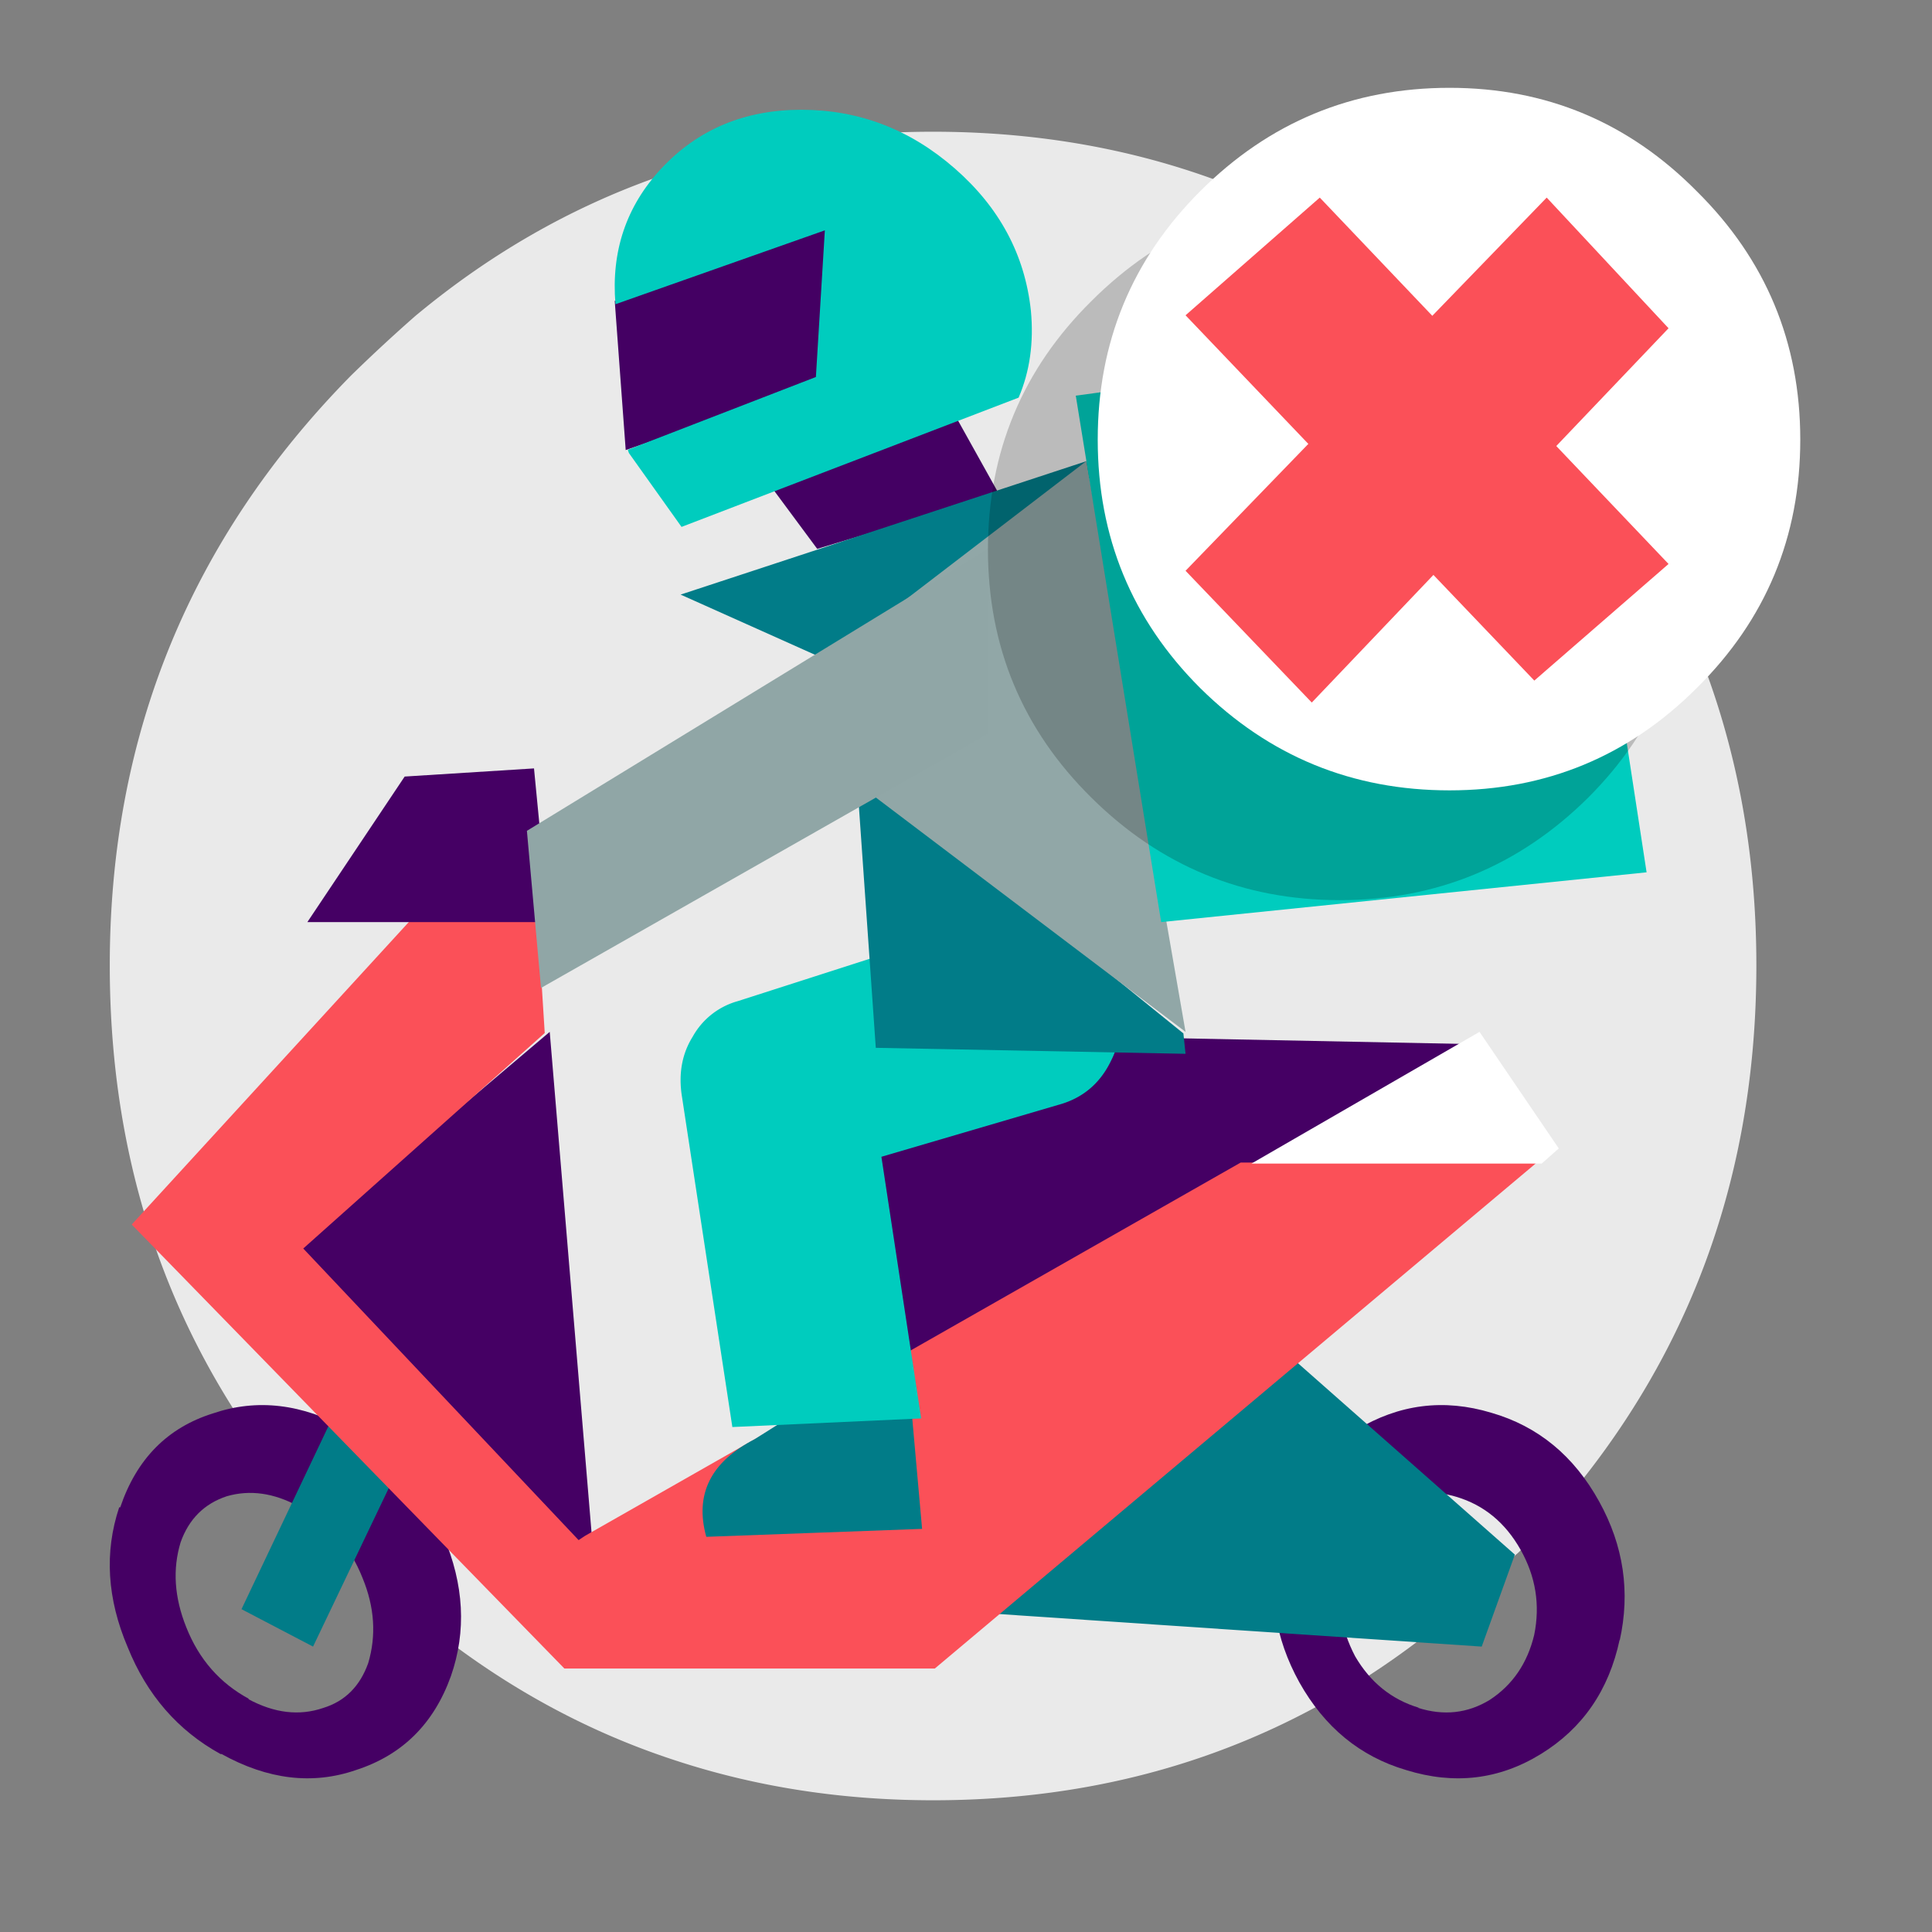 <svg xmlns="http://www.w3.org/2000/svg" width="88" height="88" fill="none" viewBox="0 0 88 88"><rect x="0" y="0" width="88" height="88" fill="#808080" stroke="none"/><path fill="#EAEAEA" fill-rule="evenodd" d="M69.023 17.116C76.341 24.56 80 33.513 80 43.975c0 10.328-3.526 19.146-10.58 26.456a2.186 2.186 0 0 1-0.397 0.403C61.706 78.278 52.863 82 42.501 82c-4.14 0-8.048-0.604-11.723-1.81-5.464-1.777-10.398-4.897-14.801-9.356C8.657 63.457 5 54.504 5 43.974 5 33.514 8.658 24.56 15.977 17.117a74.335 74.335 0 0 1 2.93-2.716C25.63 8.8 33.492 6 42.502 6c5.761 0 11.059 1.158 15.894 3.47 3.873 1.845 7.417 4.394 10.628 7.646" clip-rule="evenodd"/><path fill="#450064" fill-rule="evenodd" d="M67 47.557l-0.732 4.857L40.708 64 39 47l28 0.557zM66.348 68.182c-1.11-0.34-2.167-0.204-3.172 0.409-1.074 0.647-1.766 1.617-2.079 2.912-0.24 1.362-0.034 2.674 0.625 3.935 0.693 1.191 1.662 1.974 2.91 2.349H64.58c1.178 0.375 2.269 0.255 3.274-0.358 1.04-0.68 1.716-1.668 2.027-2.963 0.277-1.362 0.07-2.656-0.623-3.882-0.693-1.227-1.664-2.027-2.91-2.402zm-7.165 8.445c-1.114-2.013-1.441-4.125-0.982-6.334v-0.05c0.556-2.273 1.752-3.978 3.585-5.116 1.933-1.17 3.98-1.429 6.141-0.778 2.13 0.615 3.766 1.964 4.913 4.043 1.114 2.014 1.426 4.125 0.934 6.335v-0.049c-0.49 2.307-1.687 4.046-3.587 5.214-1.898 1.17-3.946 1.413-6.14 0.731-2.097-0.617-3.718-1.95-4.864-3.996z" clip-rule="evenodd"/><path fill="#017C88" fill-rule="evenodd" d="M69 70.81L67.49 75 44 73.416 57.883 61 69 70.81z" clip-rule="evenodd"/><path fill="#450064" fill-rule="evenodd" d="M8.229 70.244c-0.375 1.225-0.29 2.517 0.256 3.877 0.58 1.462 1.534 2.55 2.864 3.265h-0.051c1.193 0.647 2.335 0.782 3.427 0.408 0.989-0.305 1.67-0.986 2.046-2.04 0.375-1.258 0.29-2.551-0.256-3.876-0.58-1.463-1.534-2.55-2.865-3.266H13.6c-1.126-0.612-2.217-0.765-3.274-0.459-1.023 0.34-1.722 1.038-2.097 2.091zm-2.8-1.587h0.048c0.745-2.206 2.154-3.632 4.227-4.28 2.009-0.682 4.065-0.439 6.17 0.73h-0.047c2.007 1.069 3.465 2.69 4.372 4.864 0.939 2.205 1.053 4.329 0.34 6.372-0.778 2.173-2.219 3.6-4.325 4.28-1.975 0.682-4.016 0.438-6.121-0.729h-0.049c-1.943-1.07-3.352-2.692-4.227-4.865-0.94-2.205-1.069-4.328-0.388-6.372z" clip-rule="evenodd"/><path fill="#017C88" fill-rule="evenodd" d="M19.69 55L23 56.704 14.259 75 11 73.296 19.69 55z" clip-rule="evenodd"/><path fill="#450064" fill-rule="evenodd" d="M13 57.198L25.039 47l1.906 22.816L27 71h-0.272L13 57.198z" clip-rule="evenodd"/><path fill="#FB5058" d="M24.812 47.053L24.115 36 6 55.776 25.708 76h16.87L70 52.952H56.513l-29.86 17-0.298 0.198-12.542-13.282 10.999-9.815z"/><path fill="#fff" fill-rule="evenodd" d="M67.39 47L71 52.31 70.219 53H57l10.39-6z" clip-rule="evenodd"/><path fill="#450064" fill-rule="evenodd" d="M24.323 35L25 42H14l4.432-6.629L24.323 35z" clip-rule="evenodd"/><path fill="#017C88" fill-rule="evenodd" d="M36.834 64h4.664L42 69.638 32.17 70c-0.537-1.93 0.2-3.414 2.206-4.448L36.834 64z" clip-rule="evenodd"/><path fill="#440063" fill-rule="evenodd" d="M37.223 25L35 22l8.55-3 1.95 3.5-8.277 2.5z" clip-rule="evenodd"/><path fill="#00CCBE" fill-rule="evenodd" d="M45.027 42.153c1.14-0.295 2.263-0.163 3.37 0.394 1.105 0.591 1.86 1.445 2.263 2.56 0.47 1.15 0.453 2.216-0.05 3.201-0.503 1.05-1.308 1.723-2.415 2.02l-8.048 2.362 1.811 11.917-8.6 0.393-2.313-15.164c-0.134-0.985 0.033-1.856 0.503-2.611a3.382 3.382 0 0 1 2.06-1.625l6.44-2.068a0.386 0.386 0 0 1 0.15-0.048l4.83-1.33z" clip-rule="evenodd"/><path fill="#017C88" fill-rule="evenodd" d="M53.902 47.071L54 48l-14.109-0.273L39 35l14.902 12.071zm-16.72-17.22L31 27.083 49.5 21l0.5 0.5-12 9-0.819-0.648z" clip-rule="evenodd"/><path fill="#91A7A7" fill-rule="evenodd" d="M39.227 35.821L38 29.801 49.484 21 54 47 39.227 35.821z" clip-rule="evenodd"/><path fill="#440063" fill-rule="evenodd" d="M37.575 17.35L28.5 20.5 28 13.703h0.053L38 10l-0.425 7.35z" clip-rule="evenodd"/><path fill="#90A6A6" fill-rule="evenodd" d="M45 33.427L24.642 45 24 37.843 45 25v8.427z" clip-rule="evenodd"/><path fill="#00CCBE" fill-rule="evenodd" d="M71.208 15L75 39.733 52.89 42 49 18.022 71.208 15zM30.126 7.672C31.792 5.89 33.917 5 36.5 5c2.618 0 4.948 0.89 6.988 2.672 2.04 1.781 3.196 3.941 3.468 6.482 0.136 1.451-0.05 2.77-0.56 3.958L31.043 24l-2.397-3.365-0.051-0.148 8.568-3.315 0.408-6.68-9.537 3.365c-0.204-2.409 0.493-4.47 2.09-6.185" clip-rule="evenodd"/><path fill="#000" fill-opacity=".2" fill-rule="evenodd" d="M77 25.025c0 4.432-1.555 8.203-4.664 11.31C69.194 39.445 65.423 41 61.024 41c-4.398 0-8.168-1.555-11.31-4.665C46.57 33.228 45 29.457 45 25.025c0-4.433 1.57-8.203 4.713-11.312C52.856 10.571 56.626 9 61.023 9c4.4 0 8.171 1.57 11.313 4.713C75.446 16.822 77 20.593 77 25.025" clip-rule="evenodd"/><path fill="#fff" fill-rule="evenodd" d="M66.024 4c4.4 0 8.154 1.57 11.263 4.713C80.429 11.822 82 15.593 82 20.025c0 4.432-1.57 8.203-4.713 11.311C74.177 34.446 70.424 36 66.024 36c-4.432 0-8.219-1.554-11.361-4.664C51.553 28.228 50 24.457 50 20.025s1.554-8.203 4.663-11.312C57.805 5.571 61.592 4 66.024 4" clip-rule="evenodd"/><path fill="#FB5058" fill-rule="evenodd" d="M70.45 9L76 14.951 59.75 32 54 25.998 70.45 9z" clip-rule="evenodd"/><path fill="#FB5058" fill-rule="evenodd" d="M76 25.688L69.886 31 54 14.361 60.114 9 76 25.688z" clip-rule="evenodd"/></svg>